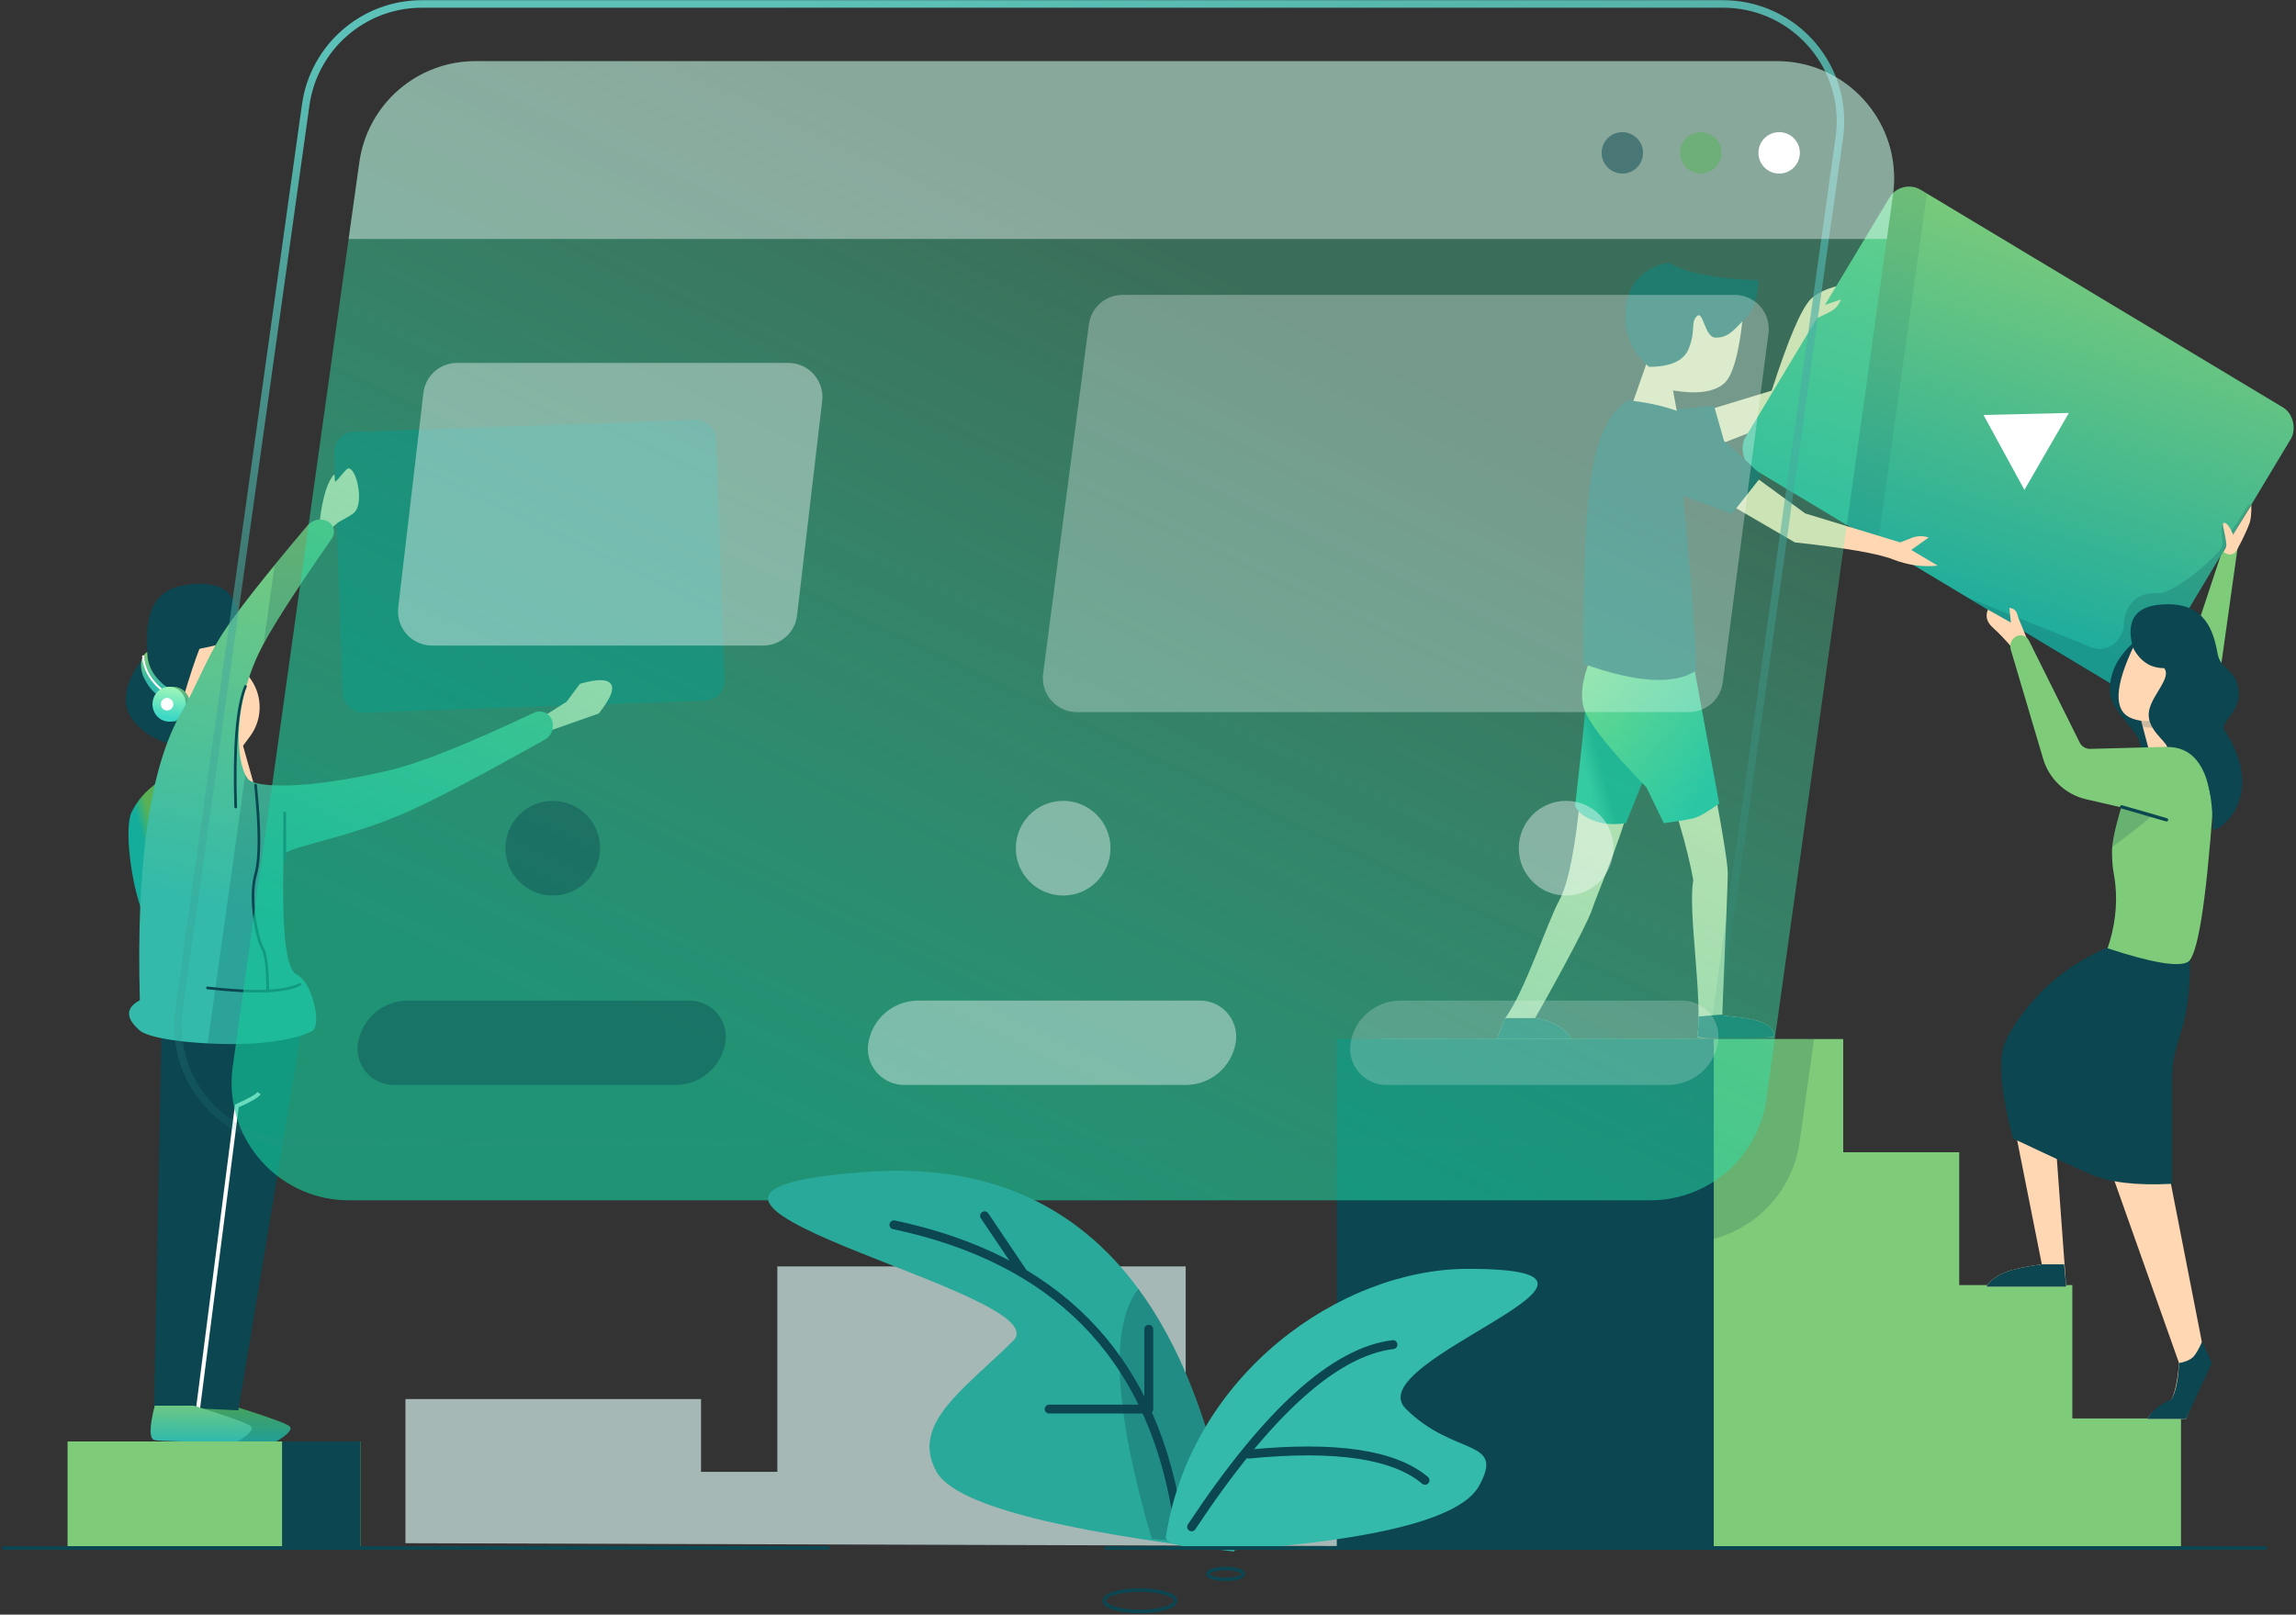 <?xml version="1.0" encoding="UTF-8"?>
<svg width="580px" height="408px" viewBox="0 0 580 408" version="1.1" xmlns="http://www.w3.org/2000/svg" xmlns:xlink="http://www.w3.org/1999/xlink">
    <rect x="0" y="0" width="580" height="408" fill="#333333" stroke="none"/>
    <!-- Generator: sketchtool 49 (51002) - http://www.bohemiancoding.com/sketch -->
    <title>50A4CC0E-2729-454B-B7D1-3848DC0AC1BF</title>
    <desc>Created with sketchtool.</desc>
    <defs>
        <linearGradient x1="29.958%" y1="-15.689%" x2="69.872%" y2="100%" id="linearGradient-1">
            <stop stop-color="#7ECC79" offset="0%"></stop>
            <stop stop-color="#1FAD9D" offset="100%"></stop>
        </linearGradient>
        <linearGradient x1="16.835%" y1="64.897%" x2="36.952%" y2="54.415%" id="linearGradient-2">
            <stop stop-color="#30B397" offset="0%"></stop>
            <stop stop-color="#119282" offset="100%"></stop>
        </linearGradient>
        <linearGradient x1="8.498%" y1="9.815%" x2="91.151%" y2="80.587%" id="linearGradient-3">
            <stop stop-color="#7ECC79" offset="0%"></stop>
            <stop stop-color="#1FAD9D" offset="100%"></stop>
        </linearGradient>
        <linearGradient x1="50.979%" y1="-28.175%" x2="49.161%" y2="90.713%" id="linearGradient-4">
            <stop stop-color="#52A24C" offset="0%"></stop>
            <stop stop-color="#249F91" offset="100%"></stop>
        </linearGradient>
        <linearGradient x1="57.696%" y1="42.613%" x2="43.334%" y2="53.906%" id="linearGradient-5">
            <stop stop-color="#5AB155" offset="0%"></stop>
            <stop stop-color="#14AD9B" offset="100%"></stop>
        </linearGradient>
        <linearGradient x1="57.696%" y1="18.978%" x2="43.141%" y2="67.037%" id="linearGradient-6">
            <stop stop-color="#7ECC79" offset="0%"></stop>
            <stop stop-color="#33BAAA" offset="100%"></stop>
        </linearGradient>
        <linearGradient x1="57.696%" y1="-21.282%" x2="43.692%" y2="84.969%" id="linearGradient-7">
            <stop stop-color="#77BD72" offset="0%"></stop>
            <stop stop-color="#2CA495" offset="100%"></stop>
        </linearGradient>
        <linearGradient x1="57.696%" y1="-21.282%" x2="43.413%" y2="87.09%" id="linearGradient-8">
            <stop stop-color="#BAFFB5" offset="0%"></stop>
            <stop stop-color="#3CD8C5" offset="100%"></stop>
        </linearGradient>
        <linearGradient x1="57.696%" y1="-1.038%" x2="43.141%" y2="78.03%" id="linearGradient-9">
            <stop stop-color="#7ECC79" offset="0%"></stop>
            <stop stop-color="#33BAAA" offset="100%"></stop>
        </linearGradient>
        <linearGradient x1="50.979%" y1="-28.175%" x2="49.127%" y2="92.933%" id="linearGradient-10">
            <stop stop-color="#7ECC79" offset="0%"></stop>
            <stop stop-color="#33BAAA" offset="100%"></stop>
        </linearGradient>
        <linearGradient x1="27.682%" y1="89.868%" x2="71.474%" y2="27.163%" id="linearGradient-11">
            <stop stop-color="#16C89A" stop-opacity="0.643" offset="0%"></stop>
            <stop stop-color="#4EFFB9" stop-opacity="0.291" offset="100%"></stop>
        </linearGradient>
        <linearGradient x1="35.129%" y1="0%" x2="50%" y2="100%" id="linearGradient-12">
            <stop stop-color="#5CC2B9" offset="0%"></stop>
            <stop stop-color="#2F8F83" stop-opacity="0.061" offset="100%"></stop>
        </linearGradient>
    </defs>
    <g id="Home" stroke="none" stroke-width="1" fill="none" fill-rule="evenodd">
        <g id="Home---Approach" transform="translate(-799, -1814)">
            <g id="Led-by-Proven-Managers@3x" transform="translate(800, 1815)">
                <g id="Group-51" transform="translate(101.272, 43.512)">
                    <path d="M297.13,154.769 C295.786,169.342 293.944,178.762 291.604,183.028 C288.623,188.462 282.815,206.283 277.964,212.746 C276.664,216.072 275.94,217.845 275.793,218.066 L294.849,218.066 C292.709,215.07 289.597,213.297 285.514,212.746 C287.444,209.502 298.369,189.859 299.829,185.485 C301.289,181.111 309.87,161.075 309.336,156.868 C305.497,154.879 301.428,154.179 297.13,154.769 Z" id="Path-312" fill="#FFD7B3" fill-rule="nonzero"></path>
                    <path d="M277.964,212.746 C276.664,216.072 275.94,217.845 275.793,218.066 L294.849,218.066 C292.709,215.07 289.597,213.297 285.514,212.746 L277.964,212.746 Z" id="Path-312-Copy" fill="#0B4651" fill-rule="nonzero"></path>
                    <g id="Group-43" transform="translate(0, 217.936)">
                        <polygon id="Path-321" fill="#D6F1EE" fill-rule="nonzero" opacity="0.7" points="0.15 127.496 0.15 91.069 74.821 91.069 74.821 109.466 94.099 109.466 94.099 57.564 197.25 57.564 197.25 108.805 264.179 108.805 264.179 128.306"></polygon>
                        <ellipse id="Oval-21" stroke="#0B4651" stroke-width="0.902" stroke-linecap="round" stroke-linejoin="round" cx="185.668" cy="142.037" rx="9.023" ry="2.709"></ellipse>
                        <ellipse id="Oval-21-Copy" stroke="#0B4651" stroke-width="0.902" stroke-linecap="round" stroke-linejoin="round" cx="207.324" cy="135.265" rx="4.512" ry="1.354"></ellipse>
                        <polygon id="Path-274" fill="#7ECC79" fill-rule="nonzero" points="246.843 129.044 246.843 0.106 363.355 0.106 363.355 28.709 392.649 28.709 392.649 62.272 421.23 62.272 421.23 95.974 448.68 95.974 448.68 129.044"></polygon>
                        <polygon id="Path-274-Copy" fill="#0B4651" fill-rule="nonzero" points="235.429 129.044 235.429 0.106 330.646 0.106 330.646 129.044"></polygon>
                        <path d="M355.979,0.106 L352.344,26.076 C350.295,40.717 337.771,51.61 322.987,51.61 L235.429,51.61 L235.429,0.106 L355.979,0.106 Z" id="Combined-Shape" fill="#0B4651" fill-rule="nonzero" opacity="0.2"></path>
                    </g>
                    <g id="Group-49" transform="translate(328.683, 0)">
                        <path d="M0.093,59.217 L16.598,54.194 C20.816,41.113 24.11,33.403 26.479,31.066 C28.582,28.992 32.318,27.612 37.688,26.927 L30.167,36.259 L22.061,60.487 L0.093,69.08 L0.093,59.217 Z" id="Path-308" fill="#FFD7B3" fill-rule="nonzero"></path>
                        <path d="M77.141,236.263 L84.837,274.965 C79.763,275.66 76.29,276.504 74.42,277.499 C72.549,278.493 71.363,279.533 70.863,280.618 L90.994,280.618 L88.485,246.302 L77.141,236.263 Z" id="Path-301" fill="#FFD7B3" fill-rule="nonzero"></path>
                        <path d="M84.837,274.965 C79.763,275.66 76.29,276.504 74.42,277.499 C72.549,278.493 71.363,279.533 70.863,280.618 L90.994,280.618 L90.465,274.965 L84.837,274.965 Z" id="Path-301-Copy" fill="#0B4651" fill-rule="nonzero"></path>
                        <path d="M103.114,253.701 L119.502,299.924 C119.116,304.632 118.37,307.903 117.267,309.737 C114.258,311.082 112.321,312.515 111.456,314.035 L121.252,314.035 L126.483,300.804 L117.267,253.701 L103.114,253.701 Z" id="Path-302" fill="#FFD7B3" fill-rule="nonzero"></path>
                        <path d="M119.502,299.924 C119.309,304.217 118.661,307.28 117.557,309.113 C114.548,310.458 112.515,312.099 111.456,314.035 L121.252,314.035 L127.78,299.924 L125.338,294.474 C124.422,296.55 123.612,297.899 122.909,298.522 C122.205,299.145 121.07,299.612 119.502,299.924 Z" id="Path-302-Copy" fill="#0B4651" fill-rule="nonzero"></path>
                        <path d="M103.373,194.085 C91.133,198.965 82.026,206.848 76.052,217.735 C73.681,222.056 74.188,230.54 77.575,243.188 C85.886,247.121 92.411,250.126 97.149,252.203 C101.886,254.28 108.747,255.085 117.731,254.621 C117.731,244.739 117.731,236.03 117.731,228.494 C117.731,217.19 122.267,217.335 122.267,198.098 L103.373,194.085 Z" id="Path-300" fill="#0B4651" fill-rule="nonzero"></path>
                        <polygon id="Path-297" fill="#7ECC79" fill-rule="nonzero" points="128.632 134.284 134.685 91.118 130.384 94.767 117.88 132.528"></polygon>
                        <rect id="Rectangle-53" fill="url(#linearGradient-1)" fill-rule="nonzero" transform="translate(78.85, 66.194) rotate(31) translate(-78.85, -66.194) " x="19.693" y="25.085" width="118.314" height="82.219" rx="5.764"></rect>
                        <path d="M55.806,4.389 L43.422,92.866 L11.91,73.932 C9.181,72.293 8.299,68.751 9.938,66.023 L46.347,5.429 C47.986,2.7 51.527,1.817 54.256,3.457 L55.806,4.389 Z" id="Combined-Shape" fill="#0B4651" fill-rule="nonzero" opacity="0.1"></path>
                        <polygon id="Rectangle-54" fill="#FFFFFF" fill-rule="nonzero" transform="translate(78.081, 64.951) rotate(-150) translate(-78.081, -64.951) " points="68.874 53.723 87.288 64.951 68.874 76.178"></polygon>
                        <path d="M63.518,105.395 L97.284,119.033 C99.812,120.054 102.71,119.164 104.229,116.899 C105.074,115.64 105.497,114.601 105.497,113.783 C105.497,111.512 106.612,104.799 114.366,105.395 C117.007,105.598 125.605,99.525 130.045,94.227 C131.229,92.814 129.398,89.025 130.699,87.893 C130.835,87.775 131.291,90.876 132.381,89.906 C134.415,88.097 137.001,81.889 137.434,83.236 C137.59,83.721 135.905,86.731 132.381,92.265 L114.973,120.596 L106.252,130.766 L63.518,105.395 Z" id="Path-299" fill="#0B4651" fill-rule="nonzero" opacity="0.2"></path>
                        <path d="M81.292,117.393 L78.92,111.652 L78.589,110.557 C78.33,109.701 77.542,109.115 76.648,109.115 L77.017,112.8 L71.216,109.529 C70.52,111.205 70.946,112.73 72.492,114.105 C74.039,115.481 75.747,117.281 77.619,119.508 L81.292,117.393 Z" id="Path-295" fill="#FFD7B3" fill-rule="nonzero"></path>
                        <path d="M104.015,117.078 C100.047,124.402 99.54,130.623 102.493,135.741 C104.616,139.42 110.528,140.462 114.369,142.446 C116.706,143.653 117.8,146.627 118.187,146.659 C119.071,146.73 125.585,146.971 125.869,142.22 C125.927,141.234 122.07,137.316 114.296,130.466 L104.015,117.078 Z" id="Path-173" fill="#0B4651" fill-rule="nonzero" transform="translate(113.236, 131.881) rotate(30) translate(-113.236, -131.881) "></path>
                        <polygon id="Path-292" fill="#FFD7B3" fill-rule="nonzero" transform="translate(114.873, 142.323) rotate(-28) translate(-114.873, -142.323) " points="113.194 133.788 110.541 145.176 119.204 151.951 117.76 132.695"></polygon>
                        <path d="M116.219,144.21 L97.068,144.719 C95.947,144.749 94.911,144.126 94.411,143.122 L81.568,117.325 C80.991,116.166 79.583,115.693 78.423,116.271 C78.42,116.272 78.417,116.274 78.415,116.275 C77.197,116.887 76.592,118.284 76.979,119.591 L85.167,147.226 C86.686,152.351 90.847,156.262 96.057,157.46 L104.914,159.497 C103.297,164.888 102.512,168.722 102.56,170.999 C102.662,175.76 103.099,175.927 103.409,178.979 C103.948,184.276 103.296,189.653 101.454,195.111 C112.418,198.707 119.146,199.875 121.64,198.616 C124.133,197.357 126.282,184.178 128.088,159.079 L124.656,144.21 L116.219,144.21 Z" id="Path-291" fill="#7ECC79" fill-rule="nonzero"></path>
                        <path d="M102.61,169.545 C107.085,166.177 109.829,164.05 110.843,163.167 C112.201,161.983 112.653,161.786 112.009,161.626 C110.643,161.287 108.32,160.521 105.041,159.329 C104.282,161.781 103.747,163.644 103.437,164.919 C103.127,166.194 102.851,167.736 102.61,169.545 Z" id="Path-294" fill="#0B4651" fill-rule="nonzero" opacity="0.2"></path>
                        <g id="Group-24" transform="translate(113.832, 130.32) rotate(22) translate(-113.832, -130.32) translate(103.832, 120.32)" fill-rule="nonzero">
                            <path d="M1.129,1.951 C1.163,13.684 3.628,19.551 8.525,19.551 C15.871,19.551 19.775,12.159 19.852,5.726 C19.904,1.437 13.663,0.178 1.129,1.951 Z" id="Path-171" fill="#0B4651" opacity="0.2"></path>
                            <path d="M0.337,1.142 C-0.408,12.742 1.668,18.543 6.565,18.543 C13.911,18.543 16.864,11.205 16.941,4.771 C16.992,0.482 11.458,-0.728 0.337,1.142 Z" id="Path-171-Copy" fill="#FFD7B3"></path>
                        </g>
                        <path d="M102.411,125.933 C105.444,128.36 108.537,128.871 111.691,127.466 C114.466,128.768 111.708,134.762 112.578,138.738 C113.581,143.326 119.584,144.031 120.512,145.36 C131.592,140.263 138.132,157.026 139.488,159.69 C140.769,160.36 149.258,146.908 132.058,135.6 C129.991,134.241 133.876,129.803 131.336,125.192 C128.58,120.187 124.932,122.158 122.55,118.619 C119.218,113.668 114.516,108.541 106.013,112.324 C98.799,115.532 97.599,120.068 102.411,125.933 Z" id="Path-172" fill="#0B4651" fill-rule="nonzero" transform="translate(121.116, 135.364) rotate(24) translate(-121.116, -135.364) "></path>
                        <path d="M105.007,159.363 C110.959,161.059 114.641,162.124 116.056,162.559 C117.47,162.994 113.787,161.928 105.007,159.363 Z" id="Path-293" stroke="#0B4651" stroke-width="0.823" stroke-linecap="round" stroke-linejoin="round"></path>
                        <path d="M130.788,95.001 C131.278,94.069 131.498,93.384 131.448,92.945 C131.059,89.575 130.21,87.728 130.788,87.614 C131.478,87.478 132.268,88.468 133.156,90.584 L137.772,83.097 C137.791,85.244 137.647,86.75 137.339,87.614 C136.446,90.119 134.234,94.475 133.73,95.001 C132.964,95.8 131.983,95.8 130.788,95.001 Z" id="Path-298" fill="#FFD7B3" fill-rule="nonzero"></path>
                    </g>
                    <g id="Group-50" transform="translate(295.408, 21.844)" fill-rule="nonzero">
                        <path d="M20.544,123.8 C25.473,137.295 28.65,148.057 30.075,156.087 C28.598,163.393 32.551,186.421 31.058,195.559 C30.985,196.003 33.011,196.003 37.136,195.559 C46.048,195.902 50.505,195.902 50.505,195.559 C50.505,189.994 37.337,190.911 37.377,189.994 C38.311,168.381 38.778,156.49 38.778,154.32 C38.778,151.557 37.069,141.384 33.652,123.8 L20.544,123.8 Z" id="Path-311" fill="#FFD7B3"></path>
                        <path d="M31.4,190.501 C31.387,192.441 31.286,194.162 31.058,195.559 C30.949,196.224 50.505,196.073 50.505,195.559 C50.505,189.994 37.337,190.911 37.377,189.994 L31.4,190.501 Z" id="Path-311-Copy" fill="#0B4651"></path>
                        <path d="M2.809,111.605 C2.757,112.858 2.684,114.004 2.592,115.043 C2.167,119.854 1.371,127.286 0.206,137.337 C0.926,138.845 2.456,140.058 4.796,140.978 C7.136,141.898 9.892,142.122 13.065,141.65 L17.886,129.68 C7.961,114.602 2.935,108.577 2.809,111.605 Z" id="Path-310" fill="url(#linearGradient-2)"></path>
                        <path d="M4.982,98.113 C2.389,103.631 1.465,108.207 2.212,111.839 C2.959,115.472 8.3,122.394 18.233,132.607 L22.622,141.65 C26.191,141.161 28.657,140.757 30.019,140.437 C31.381,140.116 33.577,138.872 36.608,136.702 L29.362,97.354 L4.982,98.113 Z" id="Path-310-Copy" fill="url(#linearGradient-3)"></path>
                        <polygon id="Path-307" fill="#0B4651" points="20.15 37.602 35.307 36.196 37.978 45.569 29.064 48.11"></polygon>
                        <path d="M43.046,8.833 C42.093,21.196 40.343,28.449 37.794,30.59 C35.245,32.732 30.964,33.305 24.951,32.31 L26.42,40.341 L20.356,43.264 L14.713,35.587 L24.951,6.326 L43.046,8.833 Z" id="Path-304" fill="#FFD7B3"></path>
                        <path d="M18.875,26.341 C24.365,26.341 27.72,24.789 28.938,21.685 C30.767,17.03 29.316,15.204 30.967,13.55 C32.619,11.896 32.873,18.891 35.676,18.953 C39.107,19.03 40.545,16.723 43.436,13.828 C45.363,11.898 46.386,8.767 46.505,4.435 C36.115,4.16 28.518,2.682 23.713,0 C16.621,1.509 13.507,6.088 12.998,11.563 C12.438,17.581 14.397,22.507 18.875,26.341 Z" id="Path-303" fill="#0B4651"></path>
                        <path d="M38.222,60.507 L55.729,70.7 C68.47,72.088 76.715,73.515 80.466,74.98 C84.216,76.446 88,76.978 91.818,76.578 L85.122,72.606 L89.531,69.465 C88.152,68.988 86.648,69.018 85.289,69.549 L82.339,70.7 L58.341,63.383 L43.329,52.412 L38.222,60.507 Z" id="Path-306" fill="#FFD7B3"></path>
                        <path d="M13.633,34.79 C22.452,35.775 29.105,38.048 33.591,41.609 C38.077,45.169 42.681,49.258 47.405,53.875 L39.776,63.5 L27.469,58.888 C29.666,81.386 30.764,96.129 30.764,103.116 C25.187,106.741 15.713,106.168 2.342,101.397 C2.212,77.214 2.985,60.701 4.661,51.857 C6.336,43.013 9.327,37.324 13.633,34.79 Z" id="Path-305" fill="#0B4651"></path>
                        <path d="M61.187,11.442 L67.374,9.31 C66.877,10.687 65.87,11.82 64.562,12.475 C60.898,14.31 59.298,14.989 59.762,14.513 C60.306,13.956 60.781,12.932 61.187,11.442 Z" id="Path-309" fill="#FFD7B3"></path>
                    </g>
                </g>
                <g id="Group-47" transform="translate(30.643, 104.916)">
                    <path d="M17.195,249.28 C15.798,254.803 15.798,257.705 17.195,257.987 C18.592,258.268 25.535,258.409 38.024,258.409 C41.195,256.512 42.34,255.194 41.456,254.457 C40.573,253.719 35.782,251.994 27.086,249.28 L17.195,249.28 Z" id="Path-290-Copy" fill="url(#linearGradient-4)" fill-rule="nonzero"></path>
                    <path d="M11.958,89.614 C7.055,91.98 3.604,95.209 1.604,99.3 C-0.324,103.243 1.483,117.828 4.6,125.272 C5.756,128.034 8.525,128.034 12.908,125.272 L9.659,87.986" id="Path-286" fill="url(#linearGradient-5)" fill-rule="nonzero"></path>
                    <polygon id="Path-285" fill="#0B4651" fill-rule="nonzero" points="9.199 152.846 7.292 249.496 28.568 250.454 44.777 152.846"></polygon>
                    <rect id="Rectangle-49" fill="#0B4651" fill-rule="nonzero" transform="translate(102.1, 37.173) rotate(-2) translate(-102.1, -37.173) " x="53.826" y="1.682" width="96.55" height="70.982" rx="5.053"></rect>
                    <g id="Group-46" transform="translate(0, 41.378)">
                        <path d="M33.957,56.106 L29.747,41.14 L31.502,38.788 C34.675,34.533 34.767,28.723 31.729,24.37 L24.759,14.384 L16.122,17.596 C11.322,25.276 9.112,29.328 9.492,29.751 C9.872,30.174 13.815,34.395 21.321,42.414 L21.321,56.106 L33.957,56.106 Z" id="Path-276" fill="#FFD7B3" fill-rule="nonzero"></path>
                        <path d="M14.724,28.836 C16.203,23.793 17.543,19.725 18.745,16.631 C20.183,16.393 22.496,15.9 23.604,15.499 C25.733,14.727 27.993,14.003 30.386,13.327 C32.359,11.254 32.757,9.423 31.579,7.834 C30.401,6.244 29.313,6.244 28.318,7.834 C27.636,1.609 23.104,-0.801 14.724,0.603 C2.153,2.709 6.501,18.352 5.329,18.585 C4.158,18.819 -1.027,25.84 0.346,31.469 C1.6,36.613 9.688,42.387 17.372,40.752 C22.904,39.642 24.696,37.161 22.75,33.308 L14.724,28.836 Z" id="Path-278" fill="#0B4651" fill-rule="nonzero"></path>
                        <path d="M11.621,27.078 C7.576,24.552 5.553,21.327 5.553,17.403 C3.952,18.559 3.564,20.507 4.388,23.246 C5.765,26.508 7.774,28.61 10.413,29.552 C10.413,28.733 10.816,27.908 11.621,27.078 Z" id="Path-279" fill="url(#linearGradient-6)" fill-rule="nonzero"></path>
                        <path d="M4.503,18.529 C4.787,22.503 7.093,25.859 11.422,28.597" id="Path-280" stroke="#FFFFFF" stroke-width="0.5" stroke-linecap="round" stroke-linejoin="round"></path>
                        <g id="Group-45" transform="translate(6.881, 26.247)" fill-rule="nonzero">
                            <ellipse id="Oval-19-Copy-2" fill="url(#linearGradient-7)" cx="5.254" cy="4.402" rx="4.203" ry="4.402"></ellipse>
                            <ellipse id="Oval-19" fill="url(#linearGradient-8)" cx="4.203" cy="4.402" rx="4.203" ry="4.402"></ellipse>
                            <ellipse id="Oval-19-Copy" fill="#FFFFFF" cx="3.678" cy="4.402" rx="1.576" ry="1.585"></ellipse>
                        </g>
                    </g>
                    <path d="M49.116,25.778 C49.861,19.741 51.052,15.827 52.689,14.036 C53.053,13.638 52.818,16.046 53.116,15.78 C54.303,14.716 55.747,12.485 56.358,12.446 C58.417,12.316 60.426,21.201 57.827,23.619 C57.153,24.246 55.026,25.397 54.307,25.778 C53.555,26.176 52.657,26.973 51.615,28.169 L49.116,25.778 Z" id="Path-283" fill="#FFD7B3" fill-rule="nonzero"></path>
                    <path d="M104.842,75.613 L111.506,71.38 L114.848,66.882 C119.096,65.637 121.699,65.637 122.657,66.882 C123.615,68.126 122.597,70.626 119.604,74.381 L104.842,79.556 L104.842,75.613 Z" id="Path-284" fill="#FFD7B3" fill-rule="nonzero"></path>
                    <path d="M3.682,146.822 C2.726,111.968 6.257,87.67 14.274,73.928 C17.704,68.049 20.335,60.864 24.306,54.596 C27.638,49.337 34.888,40.089 46.056,26.852 L46.056,26.852 C47.312,25.363 49.432,24.946 51.158,25.848 C52.589,26.596 53.144,28.363 52.396,29.794 C52.339,29.904 52.274,30.01 52.204,30.111 C42.139,44.57 35.929,54.354 33.574,59.463 C26.331,75.177 28.497,88.764 31.291,91.184 C33.436,93.042 45.403,93.774 66.858,88.716 C74.358,86.949 86.493,82.104 103.264,74.181 L103.264,74.181 C104.917,73.4 106.889,74.107 107.67,75.76 C107.7,75.823 107.728,75.888 107.754,75.953 C108.501,77.838 107.739,79.984 105.97,80.975 C88.789,90.597 76.876,96.831 70.233,99.677 C54.52,106.409 39.952,108.153 39.952,110.31 C39.952,115.719 39.042,138.244 43.206,140.278 C47.371,142.312 49.516,152.872 47.371,154.491 C46.342,155.268 40.816,157.382 31.291,157.813 C20.964,158.28 6.519,156.943 3.682,154.491 C0.047,151.348 0.047,148.792 3.682,146.822 Z" id="Path-275" fill="url(#linearGradient-9)" fill-rule="nonzero"></path>
                    <path d="M36.847,200.595 C26.302,196.053 18.919,185.567 18.919,173.356 C18.919,171.981 19.015,170.608 19.205,169.247 L30.321,89.833 C30.625,90.436 30.954,90.892 31.291,91.184 C33.436,93.042 45.403,93.774 66.858,88.716 C74.358,86.949 86.494,82.103 103.266,74.18 C104.919,73.399 106.891,74.108 107.671,75.762 C107.701,75.825 107.728,75.889 107.754,75.953 C108.501,77.837 107.739,79.984 105.972,80.974 C88.789,90.596 76.876,96.831 70.233,99.677 C54.52,106.409 39.952,108.153 39.952,110.31 C39.952,115.719 39.042,138.244 43.206,140.278 C47.371,142.312 49.516,152.872 47.371,154.491 C46.981,154.785 45.944,155.272 44.288,155.787 L36.847,200.595 Z M37.735,36.862 C40.213,33.827 42.986,30.49 46.055,26.852 C47.311,25.363 49.432,24.946 51.158,25.848 C52.588,26.595 53.143,28.362 52.396,29.794 C52.339,29.904 52.274,30.01 52.203,30.112 C43.704,42.322 37.954,51.198 34.953,56.74 L37.735,36.862 Z" id="Combined-Shape" fill="#0B4651" fill-rule="nonzero" opacity="0.2"></path>
                    <path d="M40.279,99.48 L40.279,111.459" id="Path-282" stroke="#0B4651" stroke-width="0.674" stroke-linecap="round" stroke-linejoin="round"></path>
                    <path d="M27.89,98.003 C27.423,82.771 28.249,72.616 30.367,67.538" id="Path-281" stroke="#0B4651" stroke-width="0.674" stroke-linecap="round" stroke-linejoin="round"></path>
                    <path d="M20.769,143.717 C32.525,145.067 40.316,144.768 44.142,142.82" id="Path-287" stroke="#0B4651" stroke-width="0.674" stroke-linecap="round" stroke-linejoin="round"></path>
                    <path d="M32.92,92.47 C34.054,103.571 34.054,111.108 32.92,115.081 C31.219,121.041 33.265,131.289 34.622,133.588 C35.526,135.121 35.978,138.777 35.978,144.556" id="Path-288" stroke="#0B4651" stroke-width="0.674" stroke-linecap="round" stroke-linejoin="round"></path>
                    <path d="M33.811,170.303 C33.314,171.021 31.441,172.096 28.193,173.529 L18.26,250.955" id="Path-289" stroke="#FFFFFF" stroke-width="1.011"></path>
                    <path d="M7.439,249.28 C6.043,254.803 6.043,257.705 7.439,257.987 C8.836,258.268 15.779,258.409 28.268,258.409 C31.44,256.512 32.584,255.194 31.7,254.457 C30.817,253.719 26.027,251.994 17.33,249.28 L7.439,249.28 Z" id="Path-290" fill="url(#linearGradient-10)" fill-rule="nonzero"></path>
                </g>
                <g id="Group-48" transform="translate(16.069, 363.241)" fill-rule="nonzero">
                    <rect id="Rectangle-50" fill="#7ECC79" x="0" y="0" width="73.992" height="27.291"></rect>
                    <rect id="Rectangle-50-Copy" fill="#0B4651" x="54.186" y="0" width="19.806" height="27.291"></rect>
                </g>
                <g id="Group-44" transform="translate(43.503, 0)">
                    <path d="M75.637,14.446 L404.341,14.446 C420.712,14.446 433.984,27.717 433.984,44.089 C433.984,45.464 433.889,46.837 433.698,48.198 L401.704,276.77 C399.655,291.411 387.131,302.304 372.347,302.304 L43.643,302.304 C27.272,302.304 14,289.033 14,272.661 C14,271.286 14.096,269.913 14.286,268.552 L46.28,39.98 C48.329,25.339 60.853,14.446 75.637,14.446 Z" id="Rectangle-47" fill="url(#linearGradient-11)" fill-rule="nonzero"></path>
                    <path d="M62.075,0 L390.779,-7.10542736e-15 C407.151,-1.01128366e-14 420.422,13.272 420.422,29.643 C420.422,31.018 420.327,32.391 420.136,33.753 L388.143,262.325 C386.093,276.966 373.569,287.859 358.785,287.859 L30.082,287.859 C13.71,287.859 0.438,274.587 0.438,258.215 C0.438,256.841 0.534,255.468 0.724,254.106 L32.718,25.534 C34.767,10.893 47.291,6.26846808e-15 62.075,0 Z" id="Rectangle-47-Copy-6" stroke="url(#linearGradient-12)" stroke-width="1.9"></path>
                    <path d="M432.133,59.377 L43.565,59.377 L46.28,39.98 C48.329,25.339 60.853,14.446 75.637,14.446 L404.341,14.446 C420.712,14.446 433.984,27.717 433.984,44.089 C433.984,45.464 433.889,46.837 433.698,48.198 L432.133,59.377 Z" id="Combined-Shape" fill="#FFFFFF" fill-rule="nonzero" opacity="0.4"></path>
                    <ellipse id="Oval-20-Copy" fill="#0B4651" fill-rule="nonzero" opacity="0.5" cx="365.321" cy="37.624" rx="5.232" ry="5.234"></ellipse>
                    <ellipse id="Oval-20-Copy-2" fill="#54B454" fill-rule="nonzero" opacity="0.5" cx="385.126" cy="37.624" rx="5.232" ry="5.234"></ellipse>
                    <ellipse id="Oval-20-Copy-3" fill="#FFFFFF" fill-rule="nonzero" cx="404.932" cy="37.624" rx="5.232" ry="5.234"></ellipse>
                </g>
                <path d="M114.501,90.702 L198.15,90.702 C202.904,90.702 206.758,94.556 206.758,99.31 C206.758,99.645 206.739,99.98 206.7,100.313 L200.345,154.515 C199.836,158.852 196.161,162.121 191.795,162.121 L108.146,162.121 C103.391,162.121 99.537,158.267 99.537,153.513 C99.537,153.178 99.557,152.843 99.596,152.51 L105.951,98.308 C106.459,93.971 110.134,90.702 114.501,90.702 Z" id="Rectangle-51" fill="#FFFFFF" fill-rule="nonzero" opacity="0.4"></path>
                <path d="M282.594,73.513 L437.202,73.513 C441.956,73.513 445.811,77.367 445.811,82.121 C445.811,82.495 445.786,82.868 445.738,83.239 L434.187,171.446 C433.626,175.731 429.974,178.936 425.652,178.936 L271.043,178.936 C266.289,178.936 262.435,175.082 262.435,170.328 C262.435,169.954 262.459,169.581 262.508,169.21 L274.058,81.004 C274.619,76.718 278.271,73.513 282.594,73.513 Z" id="Rectangle-51-Copy" fill="#FFFFFF" fill-rule="nonzero" opacity="0.3"></path>
                <path d="M102.039,251.836 L173.22,251.836 C178.266,251.836 182.357,255.926 182.357,260.973 C182.357,261.481 182.314,261.989 182.23,262.49 C181.194,268.641 175.868,273.145 169.631,273.145 L98.45,273.145 C93.404,273.145 89.313,269.054 89.313,264.008 C89.313,263.499 89.356,262.992 89.44,262.49 C90.476,256.339 95.802,251.836 102.039,251.836 Z" id="Rectangle-52" fill="#0B4651" fill-rule="nonzero" opacity="0.4"></path>
                <path d="M230.965,251.836 L302.145,251.836 C307.191,251.836 311.282,255.926 311.282,260.973 C311.282,261.481 311.239,261.989 311.155,262.49 C310.119,268.641 304.793,273.145 298.556,273.145 L227.376,273.145 C222.329,273.145 218.239,269.054 218.239,264.008 C218.239,263.499 218.281,262.992 218.366,262.49 C219.401,256.339 224.727,251.836 230.965,251.836 Z" id="Rectangle-52-Copy" fill="#FFFFFF" fill-rule="nonzero" opacity="0.4"></path>
                <path d="M352.79,251.836 L423.97,251.836 C429.016,251.836 433.107,255.926 433.107,260.973 C433.107,261.481 433.064,261.989 432.98,262.49 C431.944,268.641 426.618,273.145 420.381,273.145 L349.201,273.145 C344.154,273.145 340.064,269.054 340.064,264.008 C340.064,263.499 340.106,262.992 340.191,262.49 C341.226,256.339 346.552,251.836 352.79,251.836 Z" id="Rectangle-52-Copy-2" fill="#FFFFFF" fill-rule="nonzero" opacity="0.2"></path>
                <ellipse id="Oval-20" fill="#0B4651" fill-rule="nonzero" opacity="0.4" cx="138.641" cy="213.33" rx="11.958" ry="11.963"></ellipse>
                <ellipse id="Oval-20-Copy-4" fill="#FFFFFF" fill-rule="nonzero" opacity="0.4" cx="267.567" cy="213.33" rx="11.958" ry="11.963"></ellipse>
                <ellipse id="Oval-20-Copy-5" fill="#FFFFFF" fill-rule="nonzero" opacity="0.4" cx="394.623" cy="213.33" rx="11.958" ry="11.963"></ellipse>
                <path d="M310.814,391.068 C300.086,323.439 269.135,291.455 217.962,295.116 C141.202,300.608 267.253,325.54 254.966,337.77 C242.679,349.999 228.838,358.746 235.576,370.884 C240.068,378.976 265.148,385.704 310.814,391.068 Z" id="Path-313" fill="#29A99A" fill-rule="nonzero"></path>
                <path d="M286.567,324.681 C296.75,338.513 304.206,357.152 308.935,380.599 L305.777,389.194 L289.945,387.841 C280.407,355.015 279.281,333.961 286.567,324.681 L286.567,324.681 Z" id="Combined-Shape" fill="#0B4651" fill-rule="nonzero" opacity="0.3"></path>
                <path d="M224.816,308.489 C265.56,317.125 289.333,341.179 296.136,380.652" id="Path-315" stroke="#0B4651" stroke-width="2.246" stroke-linecap="round" stroke-linejoin="round"></path>
                <polyline id="Path-316" stroke="#0B4651" stroke-width="2.246" stroke-linecap="round" stroke-linejoin="round" points="264.032 355.055 289.196 355.055 289.196 334.878"></polyline>
                <path d="M247.713,306.221 L257.27,320.405" id="Path-317" stroke="#0B4651" stroke-width="2.246" stroke-linecap="round" stroke-linejoin="round"></path>
                <path d="M370.029,390.688 C381.938,390.446 387.734,389.313 387.42,387.288 C381.035,346.208 343.208,319.618 311.131,319.618 C259.458,319.618 339.118,342.74 326.831,354.969 C314.544,367.199 301.595,362.353 308.333,374.49 C312.825,382.582 333.39,387.981 370.029,390.688 Z" id="Path-313-Copy" fill="#33BAAA" fill-rule="nonzero" transform="translate(340.472, 355.153) scale(-1, 1) translate(-340.472, -355.153) "></path>
                <path d="M300.018,384.813 C319.151,355.909 336.106,340.561 350.885,338.767" id="Path-318" stroke="#0B4651" stroke-width="2.246" stroke-linecap="round" stroke-linejoin="round"></path>
                <path d="M314.506,366.431 C336.374,364.277 351.197,366.484 358.976,373.052" id="Path-319" stroke="#0B4651" stroke-width="2.246" stroke-linecap="round" stroke-linejoin="round"></path>
                <path d="M0,390.157 L208.184,390.157" id="Path-320" stroke="#0B4651" stroke-width="0.95" stroke-linecap="round" stroke-linejoin="round"></path>
                <path d="M278.404,390.157 L571.196,390.157" id="Path-320-Copy" stroke="#0B4651" stroke-width="0.95" stroke-linecap="round" stroke-linejoin="round"></path>
            </g>
        </g>
    </g>
</svg>